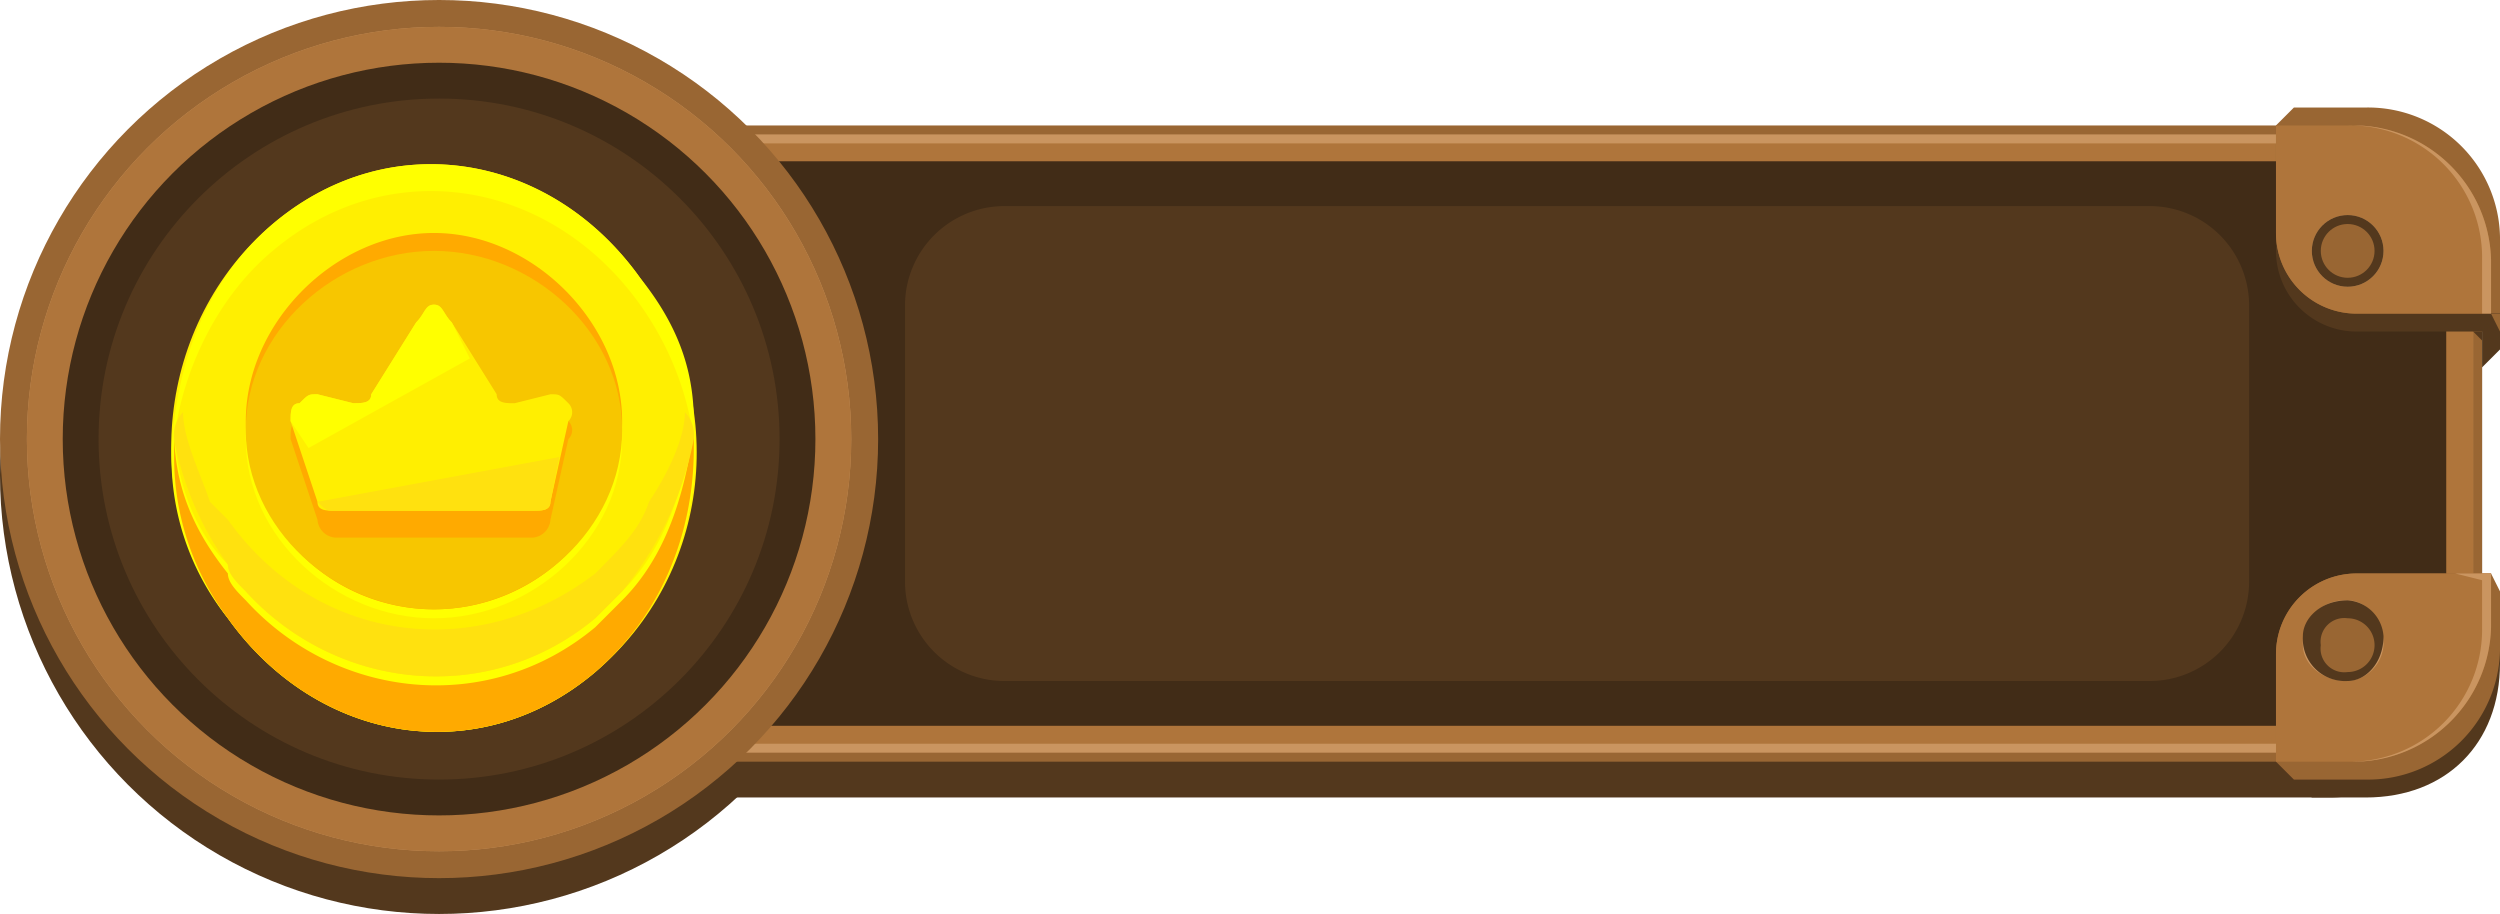 <svg xmlns="http://www.w3.org/2000/svg" viewBox="0 0 279 102"><defs><style>.cls-1{fill:#53381d;}.cls-2{fill:#963;}.cls-3{fill:#ca9560;}.cls-4{fill:#af753b;}.cls-5{fill:#412c17;}.cls-6{fill:#ffef01;}.cls-7{fill:#ff0;}.cls-8{fill:#fa0;}.cls-9{fill:#f7c600;}.cls-10{fill:#ffe10f;}</style></defs><title>cointCnt</title><g id="Layer_2" data-name="Layer 2"><g id="svg2"><g id="g8094"><circle id="circle8096" class="cls-1" cx="49" cy="53" r="49"/><g id="g8098"><g id="g8100"><path id="path8102" class="cls-1" d="M53,18H260a16.85,16.85,0,0,1,17,17V71c0,10-8,18-17,18H53c-9,0-17-8-17-18V35A16.85,16.85,0,0,1,53,18Z"/><path id="path8104" class="cls-2" d="M53,14H260c9,0,17,8,17,17V68c0,9-8,17-17,17H53c-9,0-17-8-17-17V31C36,22,44,14,53,14Z"/><path id="path8106" class="cls-3" d="M54,15H259c9,0,17,8,17,17V67c0,9-8,17-17,17H54c-9,0-16-8-16-17V32C38,23,45,15,54,15Z"/><path id="path8108" class="cls-4" d="M54,16H259c9,0,17,7,17,16V67c0,9-8,16-17,16H54A15.8,15.8,0,0,1,38,67V32A15.8,15.8,0,0,1,54,16Z"/><path id="path8110" class="cls-5" d="M56,18H258a15.38,15.38,0,0,1,15,15V66a15.38,15.38,0,0,1-15,15H56c-9,0-16-7-16-15V33C40,25,47,18,56,18Z"/></g><g id="g8112"><path id="path8114" class="cls-1" d="M49,14H60V28a9,9,0,0,1-9,9H34V29A15.38,15.38,0,0,1,49,14Z"/><path id="path8116" class="cls-2" d="M49,12h9l2,2V26a9,9,0,0,1-9,9H34V27A15.38,15.38,0,0,1,49,12Z"/><path id="path8118" class="cls-4" d="M59,14h1V26a9,9,0,0,1-9,9H36V29A15.38,15.38,0,0,1,51,14Z"/><circle id="circle8120" class="cls-3" cx="52" cy="28" r="4"/><polygon id="polygon8122" class="cls-1" points="36 41 34 39 34 35 36 35 36 41"/><polygon id="polygon8124" class="cls-2" points="34 35 34 37 36 35 35 35 34 35"/><polygon id="polygon8126" class="cls-1" points="36 38 38 37 36 37 36 38"/><path id="path8128" class="cls-3" d="M59,14H51A15.38,15.38,0,0,0,36,29v6h0V29A15.38,15.38,0,0,1,51,14Z"/><circle id="circle8130" class="cls-1" cx="52" cy="28" r="4"/><circle id="circle8132" class="cls-2" cx="52" cy="28" r="3"/></g><g id="g8134"><path id="path8136" class="cls-1" d="M264,14H254V28a9,9,0,0,0,9,9h16V29A14.73,14.73,0,0,0,264,14Z"/><path id="path8138" class="cls-2" d="M264,12h-8l-2,2V26a9,9,0,0,0,9,9h16V27A14.73,14.73,0,0,0,264,12Z"/><path id="path8140" class="cls-4" d="M254,14h0V26a9,9,0,0,0,9,9h15V29a15.38,15.38,0,0,0-15-15Z"/><circle id="circle8142" class="cls-3" cx="262" cy="28" r="4"/><polygon id="polygon8144" class="cls-1" points="277 41 279 39 279 35 277 35 277 41"/><polygon id="polygon8146" class="cls-2" points="279 35 279 37 278 35 279 35"/><polygon id="polygon8148" class="cls-1" points="277 38 276 37 277 37 277 38"/><path id="path8150" class="cls-3" d="M254,14h8a14.73,14.73,0,0,1,15,15v6h1V29a15.38,15.38,0,0,0-15-15Z"/><circle id="circle8152" class="cls-1" cx="262" cy="28" r="4"/><circle id="circle8154" class="cls-2" cx="262" cy="28" r="3"/></g><g id="g8156"><path id="path8158" class="cls-1" d="M49,89h7l2-2V70a9.08,9.08,0,0,0-7-3H36l-2,2v5A14.73,14.73,0,0,0,49,89Z"/><path id="path8160" class="cls-2" d="M49,87h9l2-2V73a9,9,0,0,0-9-9H36l-2,2v6A15.38,15.38,0,0,0,49,87Z"/><path id="path8162" class="cls-4" d="M59,85h1V73a9,9,0,0,0-9-9H36v6A15.38,15.38,0,0,0,51,85Z"/><path id="path8164" class="cls-3" d="M52,76a4.3,4.3,0,0,0,4-4c0-3-2-5-4-5a4.72,4.72,0,0,0-5,5C47,74,49,76,52,76Z"/><path id="path8166" class="cls-3" d="M59,85H51A15.38,15.38,0,0,1,36,70V64h0v6A15.38,15.38,0,0,0,51,85Z"/><path id="path8168" class="cls-1" d="M52,76c2,0,4-2,4-5a4.3,4.3,0,0,0-4-4,3.66,3.66,0,0,0-4,4C48,74,49,76,52,76Z"/><path id="path8170" class="cls-2" d="M52,75a3,3,0,0,0,0-6,2.65,2.65,0,0,0-3,3A2.65,2.65,0,0,0,52,75Z"/><path id="path8172" class="cls-3" d="M59,85h1V73a9,9,0,0,0-9-9H36v1l3-1H50a9,9,0,0,1,9,9V85Z"/></g><g id="g8174"><path id="path8176" class="cls-1" d="M264,89h-6l-2-2V70c1-2,4-3,7-3h15l1,2v5C279,83,273,89,264,89Z"/><path id="path8178" class="cls-2" d="M264,87h-8l-2-2V73a9,9,0,0,1,9-9h15l1,2v6A14.73,14.73,0,0,1,264,87Z"/><path id="path8180" class="cls-4" d="M254,85h0V73a9,9,0,0,1,9-9h15v6a15.38,15.38,0,0,1-15,15Z"/><path id="path8182" class="cls-3" d="M262,76c-3,0-5-2-5-4a4.72,4.72,0,0,1,5-5c2,0,4,2,4,5A4.3,4.3,0,0,1,262,76Z"/><path id="path8184" class="cls-3" d="M254,85h8a14.73,14.73,0,0,0,15-15V64h1v6a15.38,15.38,0,0,1-15,15Z"/><path id="path8186" class="cls-1" d="M262,76a4.72,4.72,0,0,1-5-5c0-2,2-4,5-4a4.3,4.3,0,0,1,4,4C266,74,264,76,262,76Z"/><path id="path8188" class="cls-2" d="M262,75a2.65,2.65,0,0,1-3-3,2.65,2.65,0,0,1,3-3,3,3,0,0,1,0,6Z"/><path id="path8190" class="cls-3" d="M254,85h0V73a9,9,0,0,1,9-9h15v1l-4-1H263a9,9,0,0,0-9,9V85Z"/></g><path id="path8192" class="cls-1" d="M112,23H240a11.1,11.1,0,0,1,11,11V65a11.1,11.1,0,0,1-11,11H112a11.1,11.1,0,0,1-11-11V34A11.1,11.1,0,0,1,112,23Z"/></g><circle id="circle8194" class="cls-2" cx="49" cy="49" r="49"/><circle id="circle8196" class="cls-3" cx="49" cy="49" r="46"/><circle id="circle8198" class="cls-4" cx="49" cy="49" r="46"/><circle id="circle8200" class="cls-5" cx="49" cy="49" r="42"/><circle id="circle8202" class="cls-1" cx="49" cy="49" r="38"/></g><g id="g8452"><path id="path8454" class="cls-6" d="M30.43,25c13-11,31-8,41,6s8,33-5,44-31,8-41-6C15.43,56,17.43,36,30.43,25Z"/><path id="path8456" class="cls-7" d="M48.43,30c11,0,21,8,21,19s-10,20-21,20-21-9-21-20S37.43,30,48.43,30Z"/><path id="path8458" class="cls-8" d="M48.43,26c11,0,21,10,21,21a21,21,0,0,1-42,0C27.43,36,37.43,26,48.43,26Z"/><path id="path8460" class="cls-9" d="M48.43,28c11,0,21,9,21,20s-10,20-21,20-21-9-21-20S37.43,28,48.43,28Z"/><path id="path8462" class="cls-8" d="M48.43,60h11a2.15,2.15,0,0,0,2-2l2-9a1.39,1.39,0,0,0,0-2c-1-1-1-1-2-1l-4,1c-1,1-2,0-2-1l-5-8c-1-1-1-1-2-1s-1,0-2,1l-5,8c0,1-1,2-2,1l-4-1c-1,0-1,0-2,1-1,0-1,1-1,2l3,9a2.15,2.15,0,0,0,2,2Z"/><path id="path8464" class="cls-7" d="M66.43,69c-12,10-29,8-39-3-1-1-2-2-2-3-4-4-6-10-6-16a28.63,28.63,0,0,0,6,22c10,14,28,17,41,6a32.5,32.5,0,0,0,11-28c-1,7-3,14-8,19Z"/><path id="path8466" class="cls-8" d="M19.43,51a30,30,0,0,0,6,18c10,14,28,17,41,6,7-6,11-15,11-25V48c-1,7-3,14-8,19l-3,3c-12,10-29,8-39-3-1-1-2-2-2-3-4-5-6-10-6-16Z"/><path id="path8468" class="cls-7" d="M30.43,28c13-11,31-8,41,6a33.87,33.87,0,0,1,6,15V47c0-6-2-11-6-16-10-14-28-17-41-6-7,6-10,14-11,22v2C20.43,41,24.43,33,30.43,28Z"/><path id="path8470" class="cls-10" d="M66.43,64c-13,10-31,8-41-6l-2-2c-1-3-3-7-3-10a3.67,3.67,0,0,0-1,3,35.06,35.06,0,0,0,6,14c0,1,1,2,2,3,10,11,27,13,39,3l3-3a38.05,38.05,0,0,0,8-17,3.67,3.67,0,0,0-1-3c0,3-2,7-4,10C71.43,59,69.43,61,66.43,64Z"/><path id="path8472" class="cls-6" d="M48.43,57h11c1,0,2,0,2-1l2-9a1.39,1.39,0,0,0,0-2c-1-1-1-1-2-1l-4,1c-1,0-2,0-2-1l-5-8c-1-1-1-2-2-2s-1,1-2,2l-5,8c0,1-1,1-2,1l-4-1c-1,0-1,0-2,1-1,0-1,1-1,2l3,9c0,1,1,1,2,1Z"/><path id="path8474" class="cls-7" d="M52.43,40l-2-4c-1-1-1-2-2-2s-1,1-2,2l-5,8c0,1-1,1-2,1l-4-1c-1,0-1,0-2,1-1,0-1,1-1,2l2,3Z"/><path id="path8476" class="cls-10" d="M48.43,57h11c1,0,2,0,2-1l1-5-27,5c1,1,1,1,2,1Z"/></g></g></g></svg>